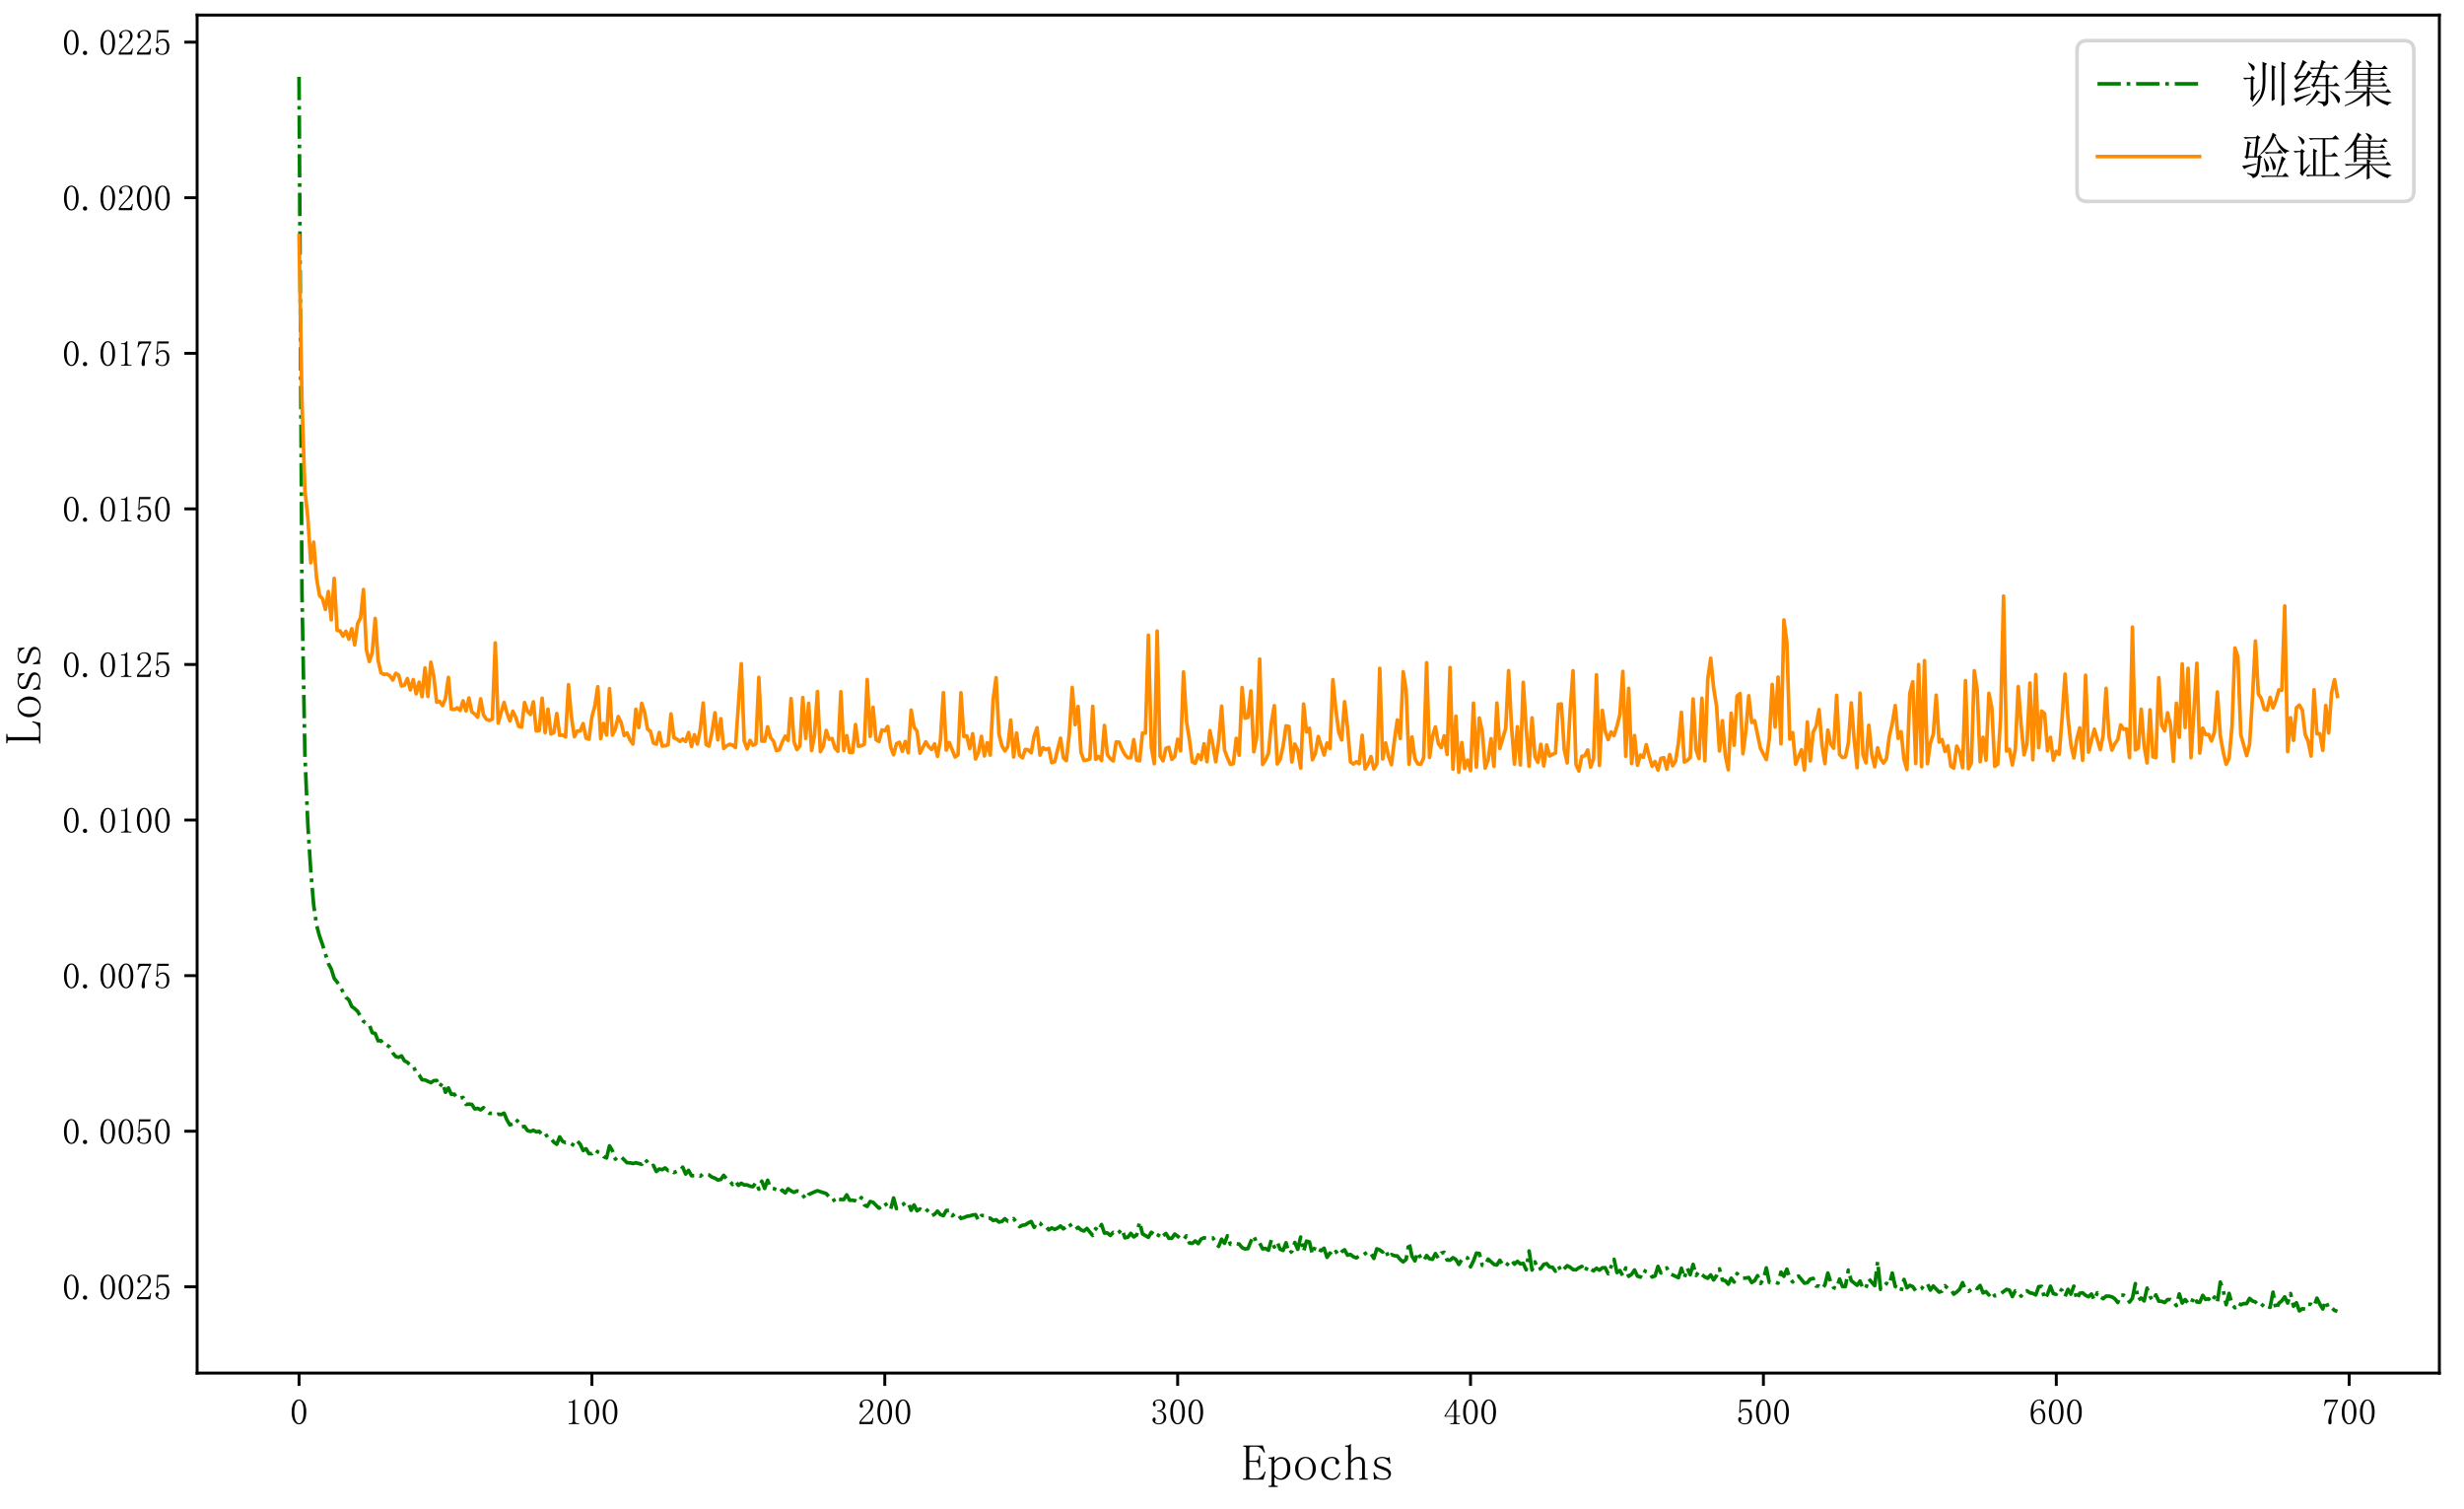 <?xml version="1.0" encoding="utf-8" standalone="no"?>
<!DOCTYPE svg PUBLIC "-//W3C//DTD SVG 1.1//EN"
  "http://www.w3.org/Graphics/SVG/1.1/DTD/svg11.dtd">
<!-- Created with matplotlib (https://matplotlib.org/) -->
<svg height="414pt" version="1.1" viewBox="0 0 676.08 414" width="676.08pt" xmlns="http://www.w3.org/2000/svg" xmlns:xlink="http://www.w3.org/1999/xlink">
 <defs>
  <style type="text/css">
*{stroke-linecap:butt;stroke-linejoin:round;}
  </style>
 </defs>
 <g id="figure_1">
  <g id="patch_1">
   <path d="M 0 414 
L 676.08 414 
L 676.08 0 
L 0 0 
z
" style="fill:#ffffff;"/>
  </g>
  <g id="axes_1">
   <g id="patch_2">
    <path d="M 54.086 376.74 
L 669.319 376.74 
L 669.319 4.14 
L 54.086 4.14 
z
" style="fill:#ffffff;"/>
   </g>
   <g id="matplotlib.axis_1">
    <g id="xtick_1">
     <g id="line2d_1">
      <defs>
       <path d="M 0 0 
L 0 3.5 
" id="m420af09141" style="stroke:#000000;stroke-width:0.8;"/>
      </defs>
      <g>
       <use style="stroke:#000000;stroke-width:0.8;" x="82.052" xlink:href="#m420af09141" y="376.74"/>
      </g>
     </g>
     <g id="text_1">
      <!-- 0 -->
      <defs>
       <path d="M 25 66.016 
Q 19.531 66.016 15.812 57.609 
Q 12.109 49.219 12.109 35.156 
Q 12.109 20.312 15.812 12.109 
Q 19.531 3.906 25 3.906 
Q 30.859 3.906 34.172 12.109 
Q 37.5 20.312 37.5 35.156 
Q 37.5 49.219 34.375 57.609 
Q 31.25 66.016 25 66.016 
z
M 25 0.781 
Q 16.406 0.781 10.547 9.766 
Q 4.688 18.75 4.688 35.156 
Q 4.688 50.391 10.344 59.766 
Q 16.016 69.141 25 69.141 
Q 33.594 69.141 39.25 60.156 
Q 44.922 51.172 44.922 35.156 
Q 44.922 19.141 39.25 9.953 
Q 33.594 0.781 25 0.781 
z
" id="SimSun-48"/>
      </defs>
      <g transform="translate(79.552 390.888)scale(0.1 -0.1)">
       <use xlink:href="#SimSun-48"/>
      </g>
     </g>
    </g>
    <g id="xtick_2">
     <g id="line2d_2">
      <g>
       <use style="stroke:#000000;stroke-width:0.8;" x="162.411" xlink:href="#m420af09141" y="376.74"/>
      </g>
     </g>
     <g id="text_2">
      <!-- 100 -->
      <defs>
       <path d="M 28.516 69.531 
L 28.516 10.156 
Q 28.516 7.031 30.469 5.469 
Q 32.422 3.906 35.938 3.906 
L 39.844 3.906 
L 39.844 1.562 
L 11.328 1.562 
L 11.328 3.906 
L 14.844 3.906 
Q 18.75 3.906 20.5 5.469 
Q 22.266 7.031 22.266 10.156 
L 22.266 57.422 
Q 22.266 58.984 21.281 59.953 
Q 20.312 60.938 18.359 60.938 
L 11.328 60.938 
L 11.328 63.281 
L 14.844 63.281 
Q 19.531 63.281 22.453 64.844 
Q 25.391 66.406 26.953 69.531 
z
" id="SimSun-49"/>
      </defs>
      <g transform="translate(154.911 390.888)scale(0.1 -0.1)">
       <use xlink:href="#SimSun-49"/>
       <use x="50" xlink:href="#SimSun-48"/>
       <use x="100" xlink:href="#SimSun-48"/>
      </g>
     </g>
    </g>
    <g id="xtick_3">
     <g id="line2d_3">
      <g>
       <use style="stroke:#000000;stroke-width:0.8;" x="242.771" xlink:href="#m420af09141" y="376.74"/>
      </g>
     </g>
     <g id="text_3">
      <!-- 200 -->
      <defs>
       <path d="M 36.328 51.953 
Q 36.328 58.984 33.203 62.688 
Q 30.078 66.406 23.828 66.406 
Q 19.141 66.406 15.812 63.859 
Q 12.5 61.328 12.5 57.422 
Q 12.5 55.078 14.062 53.516 
Q 15.234 51.953 15.234 50.391 
Q 15.234 48.438 14.25 47.453 
Q 13.281 46.484 11.328 46.484 
Q 8.984 46.484 7.609 47.844 
Q 6.25 49.219 6.25 52.344 
Q 6.25 60.547 12.109 64.844 
Q 17.969 69.141 24.609 69.141 
Q 33.984 69.141 38.469 64.453 
Q 42.969 59.766 42.969 52.734 
Q 42.969 48.047 40.812 43.359 
Q 38.672 38.672 33.984 34.375 
Q 22.656 23.438 16.594 16.594 
Q 10.547 9.766 9.375 7.422 
L 32.422 7.422 
Q 35.938 7.422 38.281 10.156 
Q 40.625 12.891 41.406 18.359 
L 43.75 18.359 
L 41.406 1.562 
L 5.078 1.562 
L 5.078 6.641 
Q 7.031 10.156 11.516 15.625 
Q 16.016 21.094 23.438 28.516 
Q 30.078 35.156 33.203 41.016 
Q 36.328 46.875 36.328 51.953 
z
" id="SimSun-50"/>
      </defs>
      <g transform="translate(235.271 390.888)scale(0.1 -0.1)">
       <use xlink:href="#SimSun-50"/>
       <use x="50" xlink:href="#SimSun-48"/>
       <use x="100" xlink:href="#SimSun-48"/>
      </g>
     </g>
    </g>
    <g id="xtick_4">
     <g id="line2d_4">
      <g>
       <use style="stroke:#000000;stroke-width:0.8;" x="323.13" xlink:href="#m420af09141" y="376.74"/>
      </g>
     </g>
     <g id="text_4">
      <!-- 300 -->
      <defs>
       <path d="M 43.75 19.531 
Q 43.75 12.109 38.281 6.438 
Q 32.812 0.781 23.047 0.781 
Q 16.016 0.781 10.938 4.688 
Q 5.859 8.594 5.859 13.672 
Q 5.859 16.016 7.422 17.766 
Q 8.984 19.531 10.547 19.531 
Q 12.891 19.531 13.859 17.766 
Q 14.844 16.016 14.844 14.844 
Q 14.844 12.891 14.062 11.719 
Q 13.281 10.156 13.281 8.984 
Q 13.281 6.641 16.203 5.078 
Q 19.141 3.516 22.656 3.516 
Q 29.688 3.516 33.203 7.609 
Q 36.719 11.719 36.719 20.312 
Q 36.719 27.344 33 31.641 
Q 29.297 35.938 19.141 35.938 
L 19.141 38.672 
Q 26.953 38.672 30.656 42.375 
Q 34.375 46.094 34.375 52.734 
Q 34.375 58.203 31.438 62.297 
Q 28.516 66.406 22.266 66.406 
Q 19.531 66.406 16.406 65.031 
Q 13.281 63.672 13.281 60.547 
Q 13.281 57.422 14.062 56.641 
Q 14.844 55.859 14.844 54.688 
Q 14.844 52.734 14.062 51.562 
Q 13.281 50.391 11.328 50.391 
Q 9.766 50.391 8.391 51.562 
Q 7.031 52.734 7.031 55.859 
Q 7.031 61.719 12.109 65.422 
Q 17.188 69.141 23.828 69.141 
Q 31.641 69.141 36.328 64.25 
Q 41.016 59.375 41.016 53.906 
Q 41.016 48.047 38.078 43.938 
Q 35.156 39.844 28.906 37.891 
Q 37.5 34.766 40.625 29.688 
Q 43.75 24.609 43.75 19.531 
z
" id="SimSun-51"/>
      </defs>
      <g transform="translate(315.63 390.888)scale(0.1 -0.1)">
       <use xlink:href="#SimSun-51"/>
       <use x="50" xlink:href="#SimSun-48"/>
       <use x="100" xlink:href="#SimSun-48"/>
      </g>
     </g>
    </g>
    <g id="xtick_5">
     <g id="line2d_5">
      <g>
       <use style="stroke:#000000;stroke-width:0.8;" x="403.49" xlink:href="#m420af09141" y="376.74"/>
      </g>
     </g>
     <g id="text_5">
      <!-- 400 -->
      <defs>
       <path d="M 35.938 8.984 
Q 35.938 6.25 37.5 5.078 
Q 39.062 3.906 41.797 3.906 
L 45.312 3.906 
L 45.312 1.562 
L 19.531 1.562 
L 19.531 3.906 
L 23.828 3.906 
Q 26.953 3.906 28.312 5.078 
Q 29.688 6.25 29.688 8.984 
L 29.688 21.875 
L 3.516 21.875 
L 3.516 23.828 
L 32.031 69.141 
L 35.938 69.141 
L 35.938 24.219 
L 46.484 24.219 
L 46.484 21.875 
L 35.938 21.875 
z
M 29.297 59.375 
L 7.031 24.219 
L 29.688 24.219 
L 29.688 59.375 
z
" id="SimSun-52"/>
      </defs>
      <g transform="translate(395.99 390.888)scale(0.1 -0.1)">
       <use xlink:href="#SimSun-52"/>
       <use x="50" xlink:href="#SimSun-48"/>
       <use x="100" xlink:href="#SimSun-48"/>
      </g>
     </g>
    </g>
    <g id="xtick_6">
     <g id="line2d_6">
      <g>
       <use style="stroke:#000000;stroke-width:0.8;" x="483.849" xlink:href="#m420af09141" y="376.74"/>
      </g>
     </g>
     <g id="text_6">
      <!-- 500 -->
      <defs>
       <path d="M 26.953 44.531 
Q 34.375 44.531 39.062 38.859 
Q 43.75 33.203 43.75 23.828 
Q 43.75 13.281 38.859 7.031 
Q 33.984 0.781 23.828 0.781 
Q 16.797 0.781 11.328 4.875 
Q 5.859 8.984 5.859 14.844 
Q 5.859 17.188 7.219 18.938 
Q 8.594 20.703 10.938 20.703 
Q 13.281 20.703 14.062 19.141 
Q 14.844 17.578 14.844 16.406 
Q 14.844 14.062 13.672 12.891 
Q 12.5 11.328 12.5 9.766 
Q 12.5 6.641 16.203 5.078 
Q 19.922 3.516 24.219 3.516 
Q 30.469 3.516 33.781 8.594 
Q 37.109 13.672 37.109 23.047 
Q 37.109 30.859 34.172 35.734 
Q 31.25 40.625 25.391 40.625 
Q 21.094 40.625 17.969 39.062 
Q 14.844 37.5 12.109 32.422 
L 8.594 32.812 
L 10.547 68.359 
L 42.578 68.359 
L 41.406 62.5 
L 13.281 62.5 
L 11.719 36.719 
Q 15.625 42.188 19.328 43.359 
Q 23.047 44.531 26.953 44.531 
z
" id="SimSun-53"/>
      </defs>
      <g transform="translate(476.349 390.888)scale(0.1 -0.1)">
       <use xlink:href="#SimSun-53"/>
       <use x="50" xlink:href="#SimSun-48"/>
       <use x="100" xlink:href="#SimSun-48"/>
      </g>
     </g>
    </g>
    <g id="xtick_7">
     <g id="line2d_7">
      <g>
       <use style="stroke:#000000;stroke-width:0.8;" x="564.209" xlink:href="#m420af09141" y="376.74"/>
      </g>
     </g>
     <g id="text_7">
      <!-- 600 -->
      <defs>
       <path d="M 12.109 28.125 
Q 12.109 16.406 16.203 9.953 
Q 20.312 3.516 26.172 3.516 
Q 32.031 3.516 35.156 7.812 
Q 38.281 12.109 38.281 23.828 
Q 38.281 31.641 34.953 35.938 
Q 31.641 40.234 26.953 40.234 
Q 22.656 40.234 18.938 37.688 
Q 15.234 35.156 12.109 28.125 
z
M 27.344 44.141 
Q 36.719 44.141 40.812 37.891 
Q 44.922 31.641 44.922 23.828 
Q 44.922 12.109 39.25 6.438 
Q 33.594 0.781 26.172 0.781 
Q 15.625 0.781 10.156 8.781 
Q 4.688 16.797 4.688 32.031 
Q 4.688 50 11.328 59.562 
Q 17.969 69.141 29.297 69.141 
Q 34.766 69.141 38.078 66.016 
Q 41.406 62.891 41.406 60.547 
Q 41.406 58.203 40.422 57.031 
Q 39.453 55.859 37.109 55.859 
Q 35.156 55.859 34.172 56.828 
Q 33.203 57.812 33.203 59.766 
Q 33.203 60.547 33.594 61.328 
Q 33.594 62.109 33.594 62.891 
Q 33.594 64.453 32.422 65.422 
Q 31.25 66.406 28.125 66.406 
Q 21.484 66.406 16.797 60.344 
Q 12.109 54.297 12.109 33.984 
Q 14.453 39.062 18.547 41.594 
Q 22.656 44.141 27.344 44.141 
z
" id="SimSun-54"/>
      </defs>
      <g transform="translate(556.709 390.888)scale(0.1 -0.1)">
       <use xlink:href="#SimSun-54"/>
       <use x="50" xlink:href="#SimSun-48"/>
       <use x="100" xlink:href="#SimSun-48"/>
      </g>
     </g>
    </g>
    <g id="xtick_8">
     <g id="line2d_8">
      <g>
       <use style="stroke:#000000;stroke-width:0.8;" x="644.568" xlink:href="#m420af09141" y="376.74"/>
      </g>
     </g>
     <g id="text_8">
      <!-- 700 -->
      <defs>
       <path d="M 44.141 65.625 
Q 35.938 52.344 31.047 39.641 
Q 26.172 26.953 26.172 17.578 
Q 26.172 16.016 26.562 13.281 
Q 26.562 10.156 26.562 6.25 
Q 26.562 3.125 25.578 1.953 
Q 24.609 0.781 22.266 0.781 
Q 20.312 0.781 18.938 2.141 
Q 17.578 3.516 17.578 7.031 
Q 17.578 14.453 20.891 25.391 
Q 24.219 36.328 38.672 62.5 
L 19.141 62.5 
Q 14.844 62.5 12.297 59.766 
Q 9.766 57.031 8.594 51.562 
L 6.25 51.953 
L 8.984 68.359 
L 44.141 68.359 
z
" id="SimSun-55"/>
      </defs>
      <g transform="translate(637.068 390.888)scale(0.1 -0.1)">
       <use xlink:href="#SimSun-55"/>
       <use x="50" xlink:href="#SimSun-48"/>
       <use x="100" xlink:href="#SimSun-48"/>
      </g>
     </g>
    </g>
    <g id="text_9">
     <!-- Epochs -->
     <defs>
      <path d="M 3.125 66.016 
L 3.125 68.359 
L 41.406 68.359 
L 45.703 55.078 
L 43.75 54.297 
Q 40.625 60.156 37.109 63.078 
Q 33.594 66.016 29.297 66.016 
L 18.359 66.016 
Q 16.797 66.016 15.812 65.234 
Q 14.844 64.453 14.844 62.891 
L 14.844 38.672 
L 26.172 38.672 
Q 30.078 38.672 31.828 40.625 
Q 33.594 42.578 33.594 46.484 
L 33.594 48.828 
L 35.938 48.828 
L 35.938 25.781 
L 33.594 25.781 
L 33.594 27.344 
Q 33.594 31.641 31.828 33.984 
Q 30.078 36.328 26.172 36.328 
L 14.844 36.328 
L 14.844 7.031 
Q 14.844 5.469 15.812 4.688 
Q 16.797 3.906 18.359 3.906 
L 28.516 3.906 
Q 34.375 3.906 38.469 7.219 
Q 42.578 10.547 44.922 17.578 
L 46.875 16.797 
L 42.578 1.562 
L 2.734 1.562 
L 2.734 3.906 
L 5.078 3.906 
Q 7.031 3.906 7.812 4.688 
Q 8.594 5.469 8.594 7.031 
L 8.594 62.891 
Q 8.594 64.453 7.812 65.234 
Q 7.031 66.016 5.078 66.016 
z
" id="SimSun-69"/>
      <path d="M 17.969 -10.547 
L 20.703 -10.547 
L 20.703 -12.891 
L 2.734 -12.891 
L 2.734 -10.547 
L 5.078 -10.547 
Q 7.031 -10.547 7.812 -9.766 
Q 8.594 -8.984 8.594 -7.031 
L 8.594 39.062 
Q 8.594 40.625 7.812 41.594 
Q 7.031 42.578 5.078 42.578 
L 2.734 42.578 
L 2.734 44.922 
L 6.25 44.922 
Q 8.203 44.922 9.953 45.312 
Q 11.719 45.703 13.281 46.875 
L 14.062 46.875 
L 14.062 37.891 
Q 16.797 41.797 20.109 43.75 
Q 23.438 45.703 27.344 45.703 
Q 35.156 45.703 40.234 40.422 
Q 45.312 35.156 45.312 23.828 
Q 45.312 12.891 39.844 7.031 
Q 34.375 1.172 26.953 1.172 
Q 22.656 1.172 19.719 2.531 
Q 16.797 3.906 14.062 6.641 
L 14.062 -7.031 
Q 14.062 -8.984 15.234 -9.766 
Q 16.406 -10.547 17.969 -10.547 
z
M 14.062 11.719 
Q 16.016 7.812 18.938 5.859 
Q 21.875 3.906 25.781 3.906 
Q 31.25 3.906 35.156 8.781 
Q 39.062 13.672 39.062 23.828 
Q 39.062 33.203 36.125 37.891 
Q 33.203 42.578 27.344 42.578 
Q 23.828 42.578 20.312 40.422 
Q 16.797 38.281 14.062 33.594 
z
" id="SimSun-112"/>
      <path d="M 45.312 23.438 
Q 45.312 13.672 39.453 7.219 
Q 33.594 0.781 25 0.781 
Q 16.016 0.781 10.344 7.422 
Q 4.688 14.062 4.688 23.438 
Q 4.688 32.031 10.344 39.062 
Q 16.016 46.094 25 46.094 
Q 34.375 46.094 39.844 39.062 
Q 45.312 32.031 45.312 23.438 
z
M 10.938 23.047 
Q 10.938 12.891 15.031 8 
Q 19.141 3.125 25 3.125 
Q 31.641 3.125 35.344 8.391 
Q 39.062 13.672 39.062 23.047 
Q 39.062 33.203 34.953 38.469 
Q 30.859 43.75 25 43.75 
Q 19.531 43.75 15.234 38.469 
Q 10.938 33.203 10.938 23.047 
z
" id="SimSun-111"/>
      <path d="M 33.594 34.766 
Q 33.594 35.938 33.984 36.328 
Q 33.984 36.719 34.375 37.891 
Q 34.766 39.453 32.812 41.594 
Q 30.859 43.75 26.172 43.75 
Q 20.312 43.75 16.203 38.078 
Q 12.109 32.422 12.109 23.047 
Q 12.109 14.453 15.625 9.172 
Q 19.141 3.906 27.344 3.906 
Q 32.812 3.906 36.516 7.422 
Q 40.234 10.938 41.797 15.625 
L 43.75 14.844 
Q 42.188 8.984 37.891 4.875 
Q 33.594 0.781 26.172 0.781 
Q 16.797 0.781 11.328 6.641 
Q 5.859 12.5 5.859 23.438 
Q 5.859 33.203 11.719 39.641 
Q 17.578 46.094 26.953 46.094 
Q 33.594 46.094 37.297 42.578 
Q 41.016 39.062 41.016 35.547 
Q 41.016 33.203 40.031 32.219 
Q 39.062 31.25 37.109 31.25 
Q 35.547 31.25 34.562 32.219 
Q 33.594 33.203 33.594 34.766 
z
" id="SimSun-99"/>
      <path d="M 3.125 1.562 
L 3.125 3.906 
L 5.078 3.906 
Q 7.031 3.906 7.812 4.688 
Q 8.594 5.469 8.594 7.031 
L 8.594 62.891 
Q 8.594 64.453 7.812 65.234 
Q 7.031 66.016 5.078 66.016 
L 2.734 66.016 
L 2.734 68.359 
L 7.031 68.359 
Q 8.594 68.359 10.156 69.141 
Q 11.719 69.922 13.281 71.484 
L 14.062 71.484 
L 14.062 38.281 
Q 17.578 42.578 21.281 44.328 
Q 25 46.094 29.297 46.094 
Q 35.156 46.094 38.281 42.766 
Q 41.406 39.453 41.406 32.422 
L 41.406 7.031 
Q 41.406 5.469 42.375 4.688 
Q 43.359 3.906 44.922 3.906 
L 46.875 3.906 
L 46.875 1.562 
L 30.469 1.562 
L 30.469 3.906 
L 32.422 3.906 
Q 34.375 3.906 35.156 4.688 
Q 35.938 5.469 35.938 7.031 
L 35.938 31.641 
Q 35.938 38.281 33.781 40.422 
Q 31.641 42.578 28.125 42.578 
Q 25 42.578 21.281 40.625 
Q 17.578 38.672 14.062 33.984 
L 14.062 7.031 
Q 14.062 5.469 15.031 4.688 
Q 16.016 3.906 17.578 3.906 
L 19.531 3.906 
L 19.531 1.562 
z
" id="SimSun-104"/>
      <path d="M 9.766 33.984 
Q 9.766 39.844 14.25 42.969 
Q 18.75 46.094 25 46.094 
Q 28.516 46.094 31.641 45.312 
Q 34.766 44.141 35.938 44.141 
Q 37.109 44.141 37.891 44.531 
Q 38.672 44.922 39.844 46.094 
L 41.406 33.203 
L 39.062 32.812 
Q 37.5 37.891 33.781 40.812 
Q 30.078 43.75 25.391 43.75 
Q 20.312 43.75 17.375 41.797 
Q 14.453 39.844 14.453 36.328 
Q 14.453 33.203 15.812 31.438 
Q 17.188 29.688 20.703 28.906 
Q 23.438 27.734 27.734 26.562 
Q 31.641 25 35.156 23.438 
Q 38.281 21.875 40.422 19.328 
Q 42.578 16.797 42.578 13.672 
Q 42.578 7.812 38.469 4.484 
Q 34.375 1.172 26.562 1.172 
Q 21.484 1.172 19.141 2.344 
Q 16.406 3.125 14.844 3.125 
Q 13.672 3.125 12.297 2.531 
Q 10.938 1.953 9.375 1.172 
L 8.203 15.625 
L 10.547 16.016 
Q 11.719 9.766 15.625 6.641 
Q 19.531 3.516 26.562 3.516 
Q 32.031 3.516 34.953 5.469 
Q 37.891 7.422 37.891 11.328 
Q 37.891 14.062 36.328 15.812 
Q 34.766 17.578 33.203 18.359 
Q 29.297 19.922 24.609 21.875 
Q 19.922 23.438 16.406 25 
Q 12.891 26.562 11.328 28.906 
Q 9.766 31.25 9.766 33.984 
z
" id="SimSun-115"/>
     </defs>
     <g transform="translate(340.703 406.185)scale(0.14 -0.14)">
      <use xlink:href="#SimSun-69"/>
      <use x="50" xlink:href="#SimSun-112"/>
      <use x="100" xlink:href="#SimSun-111"/>
      <use x="150" xlink:href="#SimSun-99"/>
      <use x="200" xlink:href="#SimSun-104"/>
      <use x="250" xlink:href="#SimSun-115"/>
     </g>
    </g>
   </g>
   <g id="matplotlib.axis_2">
    <g id="ytick_1">
     <g id="line2d_9">
      <defs>
       <path d="M 0 0 
L -3.5 0 
" id="m10a29ef098" style="stroke:#000000;stroke-width:0.8;"/>
      </defs>
      <g>
       <use style="stroke:#000000;stroke-width:0.8;" x="54.086" xlink:href="#m10a29ef098" y="353.065"/>
      </g>
     </g>
     <g id="text_10">
      <!-- 0.0025 -->
      <defs>
       <path d="M 12.5 0.391 
Q 10.156 0.391 8.391 1.953 
Q 6.641 3.516 6.641 6.25 
Q 6.641 8.984 8.391 10.547 
Q 10.156 12.109 12.5 12.109 
Q 14.844 12.109 16.594 10.344 
Q 18.359 8.594 18.359 6.25 
Q 18.359 3.516 16.594 1.953 
Q 14.844 0.391 12.5 0.391 
z
" id="SimSun-46"/>
      </defs>
      <g transform="translate(17.086 356.639)scale(0.1 -0.1)">
       <use xlink:href="#SimSun-48"/>
       <use x="50" xlink:href="#SimSun-46"/>
       <use x="100" xlink:href="#SimSun-48"/>
       <use x="150" xlink:href="#SimSun-48"/>
       <use x="200" xlink:href="#SimSun-50"/>
       <use x="250" xlink:href="#SimSun-53"/>
      </g>
     </g>
    </g>
    <g id="ytick_2">
     <g id="line2d_10">
      <g>
       <use style="stroke:#000000;stroke-width:0.8;" x="54.086" xlink:href="#m10a29ef098" y="310.377"/>
      </g>
     </g>
     <g id="text_11">
      <!-- 0.0050 -->
      <g transform="translate(17.086 313.951)scale(0.1 -0.1)">
       <use xlink:href="#SimSun-48"/>
       <use x="50" xlink:href="#SimSun-46"/>
       <use x="100" xlink:href="#SimSun-48"/>
       <use x="150" xlink:href="#SimSun-48"/>
       <use x="200" xlink:href="#SimSun-53"/>
       <use x="250" xlink:href="#SimSun-48"/>
      </g>
     </g>
    </g>
    <g id="ytick_3">
     <g id="line2d_11">
      <g>
       <use style="stroke:#000000;stroke-width:0.8;" x="54.086" xlink:href="#m10a29ef098" y="267.689"/>
      </g>
     </g>
     <g id="text_12">
      <!-- 0.0075 -->
      <g transform="translate(17.086 271.264)scale(0.1 -0.1)">
       <use xlink:href="#SimSun-48"/>
       <use x="50" xlink:href="#SimSun-46"/>
       <use x="100" xlink:href="#SimSun-48"/>
       <use x="150" xlink:href="#SimSun-48"/>
       <use x="200" xlink:href="#SimSun-55"/>
       <use x="250" xlink:href="#SimSun-53"/>
      </g>
     </g>
    </g>
    <g id="ytick_4">
     <g id="line2d_12">
      <g>
       <use style="stroke:#000000;stroke-width:0.8;" x="54.086" xlink:href="#m10a29ef098" y="225.002"/>
      </g>
     </g>
     <g id="text_13">
      <!-- 0.0100 -->
      <g transform="translate(17.086 228.576)scale(0.1 -0.1)">
       <use xlink:href="#SimSun-48"/>
       <use x="50" xlink:href="#SimSun-46"/>
       <use x="100" xlink:href="#SimSun-48"/>
       <use x="150" xlink:href="#SimSun-49"/>
       <use x="200" xlink:href="#SimSun-48"/>
       <use x="250" xlink:href="#SimSun-48"/>
      </g>
     </g>
    </g>
    <g id="ytick_5">
     <g id="line2d_13">
      <g>
       <use style="stroke:#000000;stroke-width:0.8;" x="54.086" xlink:href="#m10a29ef098" y="182.314"/>
      </g>
     </g>
     <g id="text_14">
      <!-- 0.0125 -->
      <g transform="translate(17.086 185.888)scale(0.1 -0.1)">
       <use xlink:href="#SimSun-48"/>
       <use x="50" xlink:href="#SimSun-46"/>
       <use x="100" xlink:href="#SimSun-48"/>
       <use x="150" xlink:href="#SimSun-49"/>
       <use x="200" xlink:href="#SimSun-50"/>
       <use x="250" xlink:href="#SimSun-53"/>
      </g>
     </g>
    </g>
    <g id="ytick_6">
     <g id="line2d_14">
      <g>
       <use style="stroke:#000000;stroke-width:0.8;" x="54.086" xlink:href="#m10a29ef098" y="139.626"/>
      </g>
     </g>
     <g id="text_15">
      <!-- 0.0150 -->
      <g transform="translate(17.086 143.201)scale(0.1 -0.1)">
       <use xlink:href="#SimSun-48"/>
       <use x="50" xlink:href="#SimSun-46"/>
       <use x="100" xlink:href="#SimSun-48"/>
       <use x="150" xlink:href="#SimSun-49"/>
       <use x="200" xlink:href="#SimSun-53"/>
       <use x="250" xlink:href="#SimSun-48"/>
      </g>
     </g>
    </g>
    <g id="ytick_7">
     <g id="line2d_15">
      <g>
       <use style="stroke:#000000;stroke-width:0.8;" x="54.086" xlink:href="#m10a29ef098" y="96.939"/>
      </g>
     </g>
     <g id="text_16">
      <!-- 0.0175 -->
      <g transform="translate(17.086 100.513)scale(0.1 -0.1)">
       <use xlink:href="#SimSun-48"/>
       <use x="50" xlink:href="#SimSun-46"/>
       <use x="100" xlink:href="#SimSun-48"/>
       <use x="150" xlink:href="#SimSun-49"/>
       <use x="200" xlink:href="#SimSun-55"/>
       <use x="250" xlink:href="#SimSun-53"/>
      </g>
     </g>
    </g>
    <g id="ytick_8">
     <g id="line2d_16">
      <g>
       <use style="stroke:#000000;stroke-width:0.8;" x="54.086" xlink:href="#m10a29ef098" y="54.251"/>
      </g>
     </g>
     <g id="text_17">
      <!-- 0.0200 -->
      <g transform="translate(17.086 57.825)scale(0.1 -0.1)">
       <use xlink:href="#SimSun-48"/>
       <use x="50" xlink:href="#SimSun-46"/>
       <use x="100" xlink:href="#SimSun-48"/>
       <use x="150" xlink:href="#SimSun-50"/>
       <use x="200" xlink:href="#SimSun-48"/>
       <use x="250" xlink:href="#SimSun-48"/>
      </g>
     </g>
    </g>
    <g id="ytick_9">
     <g id="line2d_17">
      <g>
       <use style="stroke:#000000;stroke-width:0.8;" x="54.086" xlink:href="#m10a29ef098" y="11.563"/>
      </g>
     </g>
     <g id="text_18">
      <!-- 0.0225 -->
      <g transform="translate(17.086 15.138)scale(0.1 -0.1)">
       <use xlink:href="#SimSun-48"/>
       <use x="50" xlink:href="#SimSun-46"/>
       <use x="100" xlink:href="#SimSun-48"/>
       <use x="150" xlink:href="#SimSun-50"/>
       <use x="200" xlink:href="#SimSun-50"/>
       <use x="250" xlink:href="#SimSun-53"/>
      </g>
     </g>
    </g>
    <g id="text_19">
     <!-- Loss -->
     <defs>
      <path d="M 15.625 7.031 
Q 15.625 5.469 16.594 4.688 
Q 17.578 3.906 19.141 3.906 
L 29.688 3.906 
Q 35.156 3.906 39.062 7.219 
Q 42.969 10.547 44.922 17.578 
L 46.875 16.797 
L 43.359 1.562 
L 3.125 1.562 
L 3.125 3.906 
L 5.859 3.906 
Q 7.812 3.906 8.594 4.688 
Q 9.375 5.469 9.375 7.031 
L 9.375 62.891 
Q 9.375 64.453 8.594 65.234 
Q 7.812 66.016 5.859 66.016 
L 3.516 66.016 
L 3.516 68.359 
L 21.875 68.359 
L 21.875 66.016 
L 19.141 66.016 
Q 17.578 66.016 16.594 65.234 
Q 15.625 64.453 15.625 62.891 
z
" id="SimSun-76"/>
     </defs>
     <g transform="translate(11.282 204.44)rotate(-90)scale(0.14 -0.14)">
      <use xlink:href="#SimSun-76"/>
      <use x="50" xlink:href="#SimSun-111"/>
      <use x="100" xlink:href="#SimSun-115"/>
      <use x="150" xlink:href="#SimSun-115"/>
     </g>
    </g>
   </g>
   <g id="line2d_18">
    <path clip-path="url(#pa95584ea63)" d="M 82.052 21.076 
L 82.855 162.707 
L 83.659 206.945 
L 84.462 226.174 
L 85.266 238.915 
L 86.07 248.327 
L 86.873 253.896 
L 87.677 256.849 
L 88.48 259.133 
L 90.087 264.355 
L 90.891 265.871 
L 91.695 268.436 
L 92.498 269.435 
L 93.302 270.65 
L 94.909 273.634 
L 95.713 274.332 
L 96.516 276.146 
L 97.32 276.741 
L 98.123 277.488 
L 99.731 280.238 
L 100.534 280.774 
L 101.338 281.139 
L 102.141 283.351 
L 102.945 283.545 
L 103.749 285.585 
L 104.552 285.549 
L 105.356 286.65 
L 106.159 286.729 
L 106.963 287.334 
L 107.767 288.898 
L 108.57 289.881 
L 109.374 290.103 
L 110.177 289.711 
L 110.981 291.059 
L 111.785 291.485 
L 112.588 292.268 
L 113.392 292.451 
L 114.195 294.343 
L 114.999 294.945 
L 115.803 296.262 
L 116.606 296.311 
L 118.213 297.063 
L 119.017 296.519 
L 119.821 296.441 
L 120.624 298.208 
L 121.428 297.024 
L 122.231 299.703 
L 123.035 298.501 
L 123.838 300.251 
L 124.642 300.191 
L 125.446 301.334 
L 126.249 301.333 
L 127.053 301.097 
L 127.856 303.031 
L 128.66 302.93 
L 129.464 303.022 
L 130.267 304.266 
L 131.071 304.108 
L 131.874 304.52 
L 132.678 303.918 
L 133.482 304.942 
L 134.285 305.476 
L 135.089 305.439 
L 135.892 305.96 
L 136.696 305.682 
L 137.5 305.815 
L 138.303 305.417 
L 139.107 307.305 
L 139.91 308.647 
L 140.714 308.337 
L 141.518 307.142 
L 142.321 307.918 
L 143.125 309.183 
L 143.928 309.058 
L 144.732 310.191 
L 145.536 310.444 
L 146.339 310.124 
L 147.143 310.557 
L 147.946 310.414 
L 148.75 311.329 
L 149.554 310.889 
L 150.357 312.234 
L 151.161 312.354 
L 151.964 313.395 
L 152.768 313.962 
L 153.572 311.929 
L 154.375 313.172 
L 155.179 313.512 
L 155.982 313.368 
L 157.59 314.332 
L 158.393 313.088 
L 159.197 313.94 
L 160 315.677 
L 160.804 315.194 
L 161.607 316.533 
L 162.411 316.531 
L 163.215 315.489 
L 164.018 316.081 
L 164.822 316.387 
L 165.625 317.338 
L 166.429 317.719 
L 167.233 314.392 
L 168.036 315.725 
L 168.84 318.039 
L 169.643 317.272 
L 170.447 317.415 
L 172.054 319.022 
L 172.858 319.047 
L 173.661 319.236 
L 174.465 319.036 
L 176.072 319.453 
L 176.876 318.072 
L 177.679 318.85 
L 178.483 319.959 
L 179.287 319.759 
L 180.09 321.441 
L 180.894 320.74 
L 181.697 320.922 
L 182.501 320.45 
L 183.305 321.168 
L 184.108 320.955 
L 184.912 321.723 
L 185.715 321.364 
L 186.519 321.343 
L 187.323 320.236 
L 188.126 322.128 
L 188.93 321.102 
L 189.733 322.584 
L 190.537 322.565 
L 191.341 322.347 
L 192.144 322.714 
L 192.948 322.041 
L 194.555 322.378 
L 195.359 322.972 
L 196.162 323.25 
L 196.966 323.763 
L 197.769 323.615 
L 198.573 322.474 
L 199.376 323.497 
L 200.18 323.907 
L 200.984 325.006 
L 201.787 324.065 
L 202.591 325.245 
L 203.394 324.655 
L 204.198 325.122 
L 205.002 325.11 
L 205.805 325.47 
L 206.609 325.594 
L 207.412 324.44 
L 208.216 326.31 
L 209.02 324.068 
L 209.823 326.072 
L 210.627 323.826 
L 211.43 325.935 
L 212.234 326.097 
L 213.038 326.421 
L 213.841 327.204 
L 214.645 326.525 
L 215.448 327.305 
L 216.252 326.162 
L 217.056 326.741 
L 217.859 327.155 
L 218.663 326.763 
L 219.466 326.897 
L 221.074 328.969 
L 221.877 327.75 
L 223.484 327.026 
L 224.288 326.706 
L 226.699 327.487 
L 227.502 328.413 
L 228.306 328.354 
L 229.11 329.819 
L 229.913 328.943 
L 230.717 329.117 
L 231.52 329.121 
L 232.324 327.83 
L 233.128 329.329 
L 233.931 329.315 
L 234.735 329.446 
L 235.538 329.874 
L 236.342 328.573 
L 237.145 330.584 
L 237.949 331.024 
L 238.753 329.667 
L 239.556 329.885 
L 241.163 331.498 
L 241.967 331.039 
L 242.771 330.032 
L 243.574 331.16 
L 244.378 331.842 
L 245.181 328.69 
L 245.985 331.634 
L 246.789 330.993 
L 247.592 330.644 
L 248.396 329.969 
L 249.199 329.942 
L 250.003 332.092 
L 250.807 330.602 
L 251.61 332.209 
L 252.414 331.703 
L 253.217 332.288 
L 254.021 331.738 
L 254.825 332.451 
L 255.628 333.593 
L 256.432 333.158 
L 257.235 332.301 
L 258.039 333.254 
L 258.843 333.55 
L 259.646 332.131 
L 260.45 332.103 
L 261.253 333.595 
L 262.057 332.946 
L 262.861 333.188 
L 263.664 334.301 
L 264.468 334.084 
L 265.271 333.734 
L 266.075 333.625 
L 266.879 333.364 
L 267.682 333.263 
L 268.486 334.84 
L 269.289 333.499 
L 270.093 333.54 
L 270.896 334.329 
L 271.7 334.225 
L 272.504 334.869 
L 273.307 334.665 
L 274.111 335.307 
L 274.914 335.125 
L 275.718 334.376 
L 276.522 335.061 
L 277.325 334.959 
L 278.129 334.356 
L 279.736 336.577 
L 280.54 336.19 
L 281.343 336.058 
L 282.147 335.516 
L 282.95 335.153 
L 283.754 336.759 
L 284.558 335.326 
L 285.361 335.6 
L 286.165 336.597 
L 286.968 336.515 
L 287.772 337.45 
L 288.576 336.913 
L 289.379 337.311 
L 290.183 336.947 
L 290.986 336.384 
L 291.79 337.169 
L 292.594 336.509 
L 293.397 335.654 
L 294.201 336.926 
L 295.004 337.415 
L 295.808 336.731 
L 296.612 337.457 
L 297.415 337.756 
L 298.219 337.047 
L 299.826 338.988 
L 300.63 337.08 
L 301.433 337.782 
L 302.237 335.971 
L 303.04 338.327 
L 303.844 338.28 
L 304.648 338.978 
L 305.451 338.135 
L 306.255 338.639 
L 307.058 338.113 
L 307.862 337.224 
L 308.665 339.633 
L 309.469 339.457 
L 310.273 338.4 
L 311.076 339.375 
L 311.88 338.847 
L 312.683 335.291 
L 313.487 338.536 
L 315.094 339.494 
L 315.898 338.104 
L 316.701 338.727 
L 317.505 339.519 
L 318.309 338.21 
L 319.112 339.084 
L 319.916 338.431 
L 320.719 339.754 
L 321.523 339.754 
L 322.327 338.597 
L 323.934 339.781 
L 324.737 340.155 
L 325.541 339.071 
L 326.345 341.035 
L 327.148 341.157 
L 327.952 340.476 
L 328.755 341.223 
L 329.559 339.985 
L 330.363 339.612 
L 331.166 339.768 
L 332.773 339.632 
L 334.381 341.988 
L 335.184 339.994 
L 335.988 341.15 
L 336.791 339.042 
L 337.595 341.429 
L 338.399 341.189 
L 340.006 341.339 
L 340.809 342.316 
L 341.613 342.682 
L 342.417 342.58 
L 343.22 340.598 
L 344.024 339.054 
L 344.827 341.116 
L 345.631 341.057 
L 346.434 342.65 
L 347.238 342.539 
L 348.042 343.045 
L 348.845 340.18 
L 349.649 342.175 
L 350.452 340.813 
L 351.256 342.757 
L 352.06 343.089 
L 352.863 340.983 
L 353.667 343.833 
L 354.47 343.362 
L 355.274 340.907 
L 356.078 342.794 
L 356.881 339.41 
L 357.685 343.37 
L 358.488 340.532 
L 359.292 340.77 
L 360.096 344.118 
L 360.899 341.927 
L 361.703 342.772 
L 362.506 343.168 
L 363.31 342.479 
L 364.114 344.982 
L 364.917 343.793 
L 365.721 344.521 
L 366.524 343.372 
L 367.328 344.388 
L 368.132 343.459 
L 368.935 342.901 
L 369.739 344.396 
L 370.542 344.18 
L 371.346 344.82 
L 372.15 345.138 
L 372.953 344.574 
L 373.757 344.569 
L 375.364 343.382 
L 376.168 343.934 
L 376.971 345.288 
L 377.775 342.642 
L 378.578 342.948 
L 379.382 343.529 
L 380.185 342.751 
L 380.989 345.126 
L 381.793 344.212 
L 382.596 344.53 
L 383.4 344.611 
L 384.203 345.589 
L 385.007 346.237 
L 385.811 345.549 
L 386.614 340.864 
L 387.418 344.621 
L 388.221 345.959 
L 389.025 343.599 
L 389.829 345.136 
L 390.632 345.898 
L 391.436 344.483 
L 392.239 345.368 
L 393.043 345.534 
L 393.847 343.953 
L 394.65 345.206 
L 395.454 343.85 
L 396.257 343.586 
L 397.061 345.726 
L 397.865 345.761 
L 398.668 345.07 
L 399.472 345.566 
L 400.275 346.938 
L 401.079 345.582 
L 401.883 344.829 
L 402.686 345.159 
L 403.49 347.605 
L 404.293 345.967 
L 405.097 343.819 
L 405.901 343.927 
L 406.704 347.179 
L 407.508 347.192 
L 408.311 345.476 
L 409.919 346.919 
L 410.722 347.083 
L 411.526 345.781 
L 412.329 346.967 
L 413.133 347.471 
L 413.937 346.451 
L 414.74 345.736 
L 415.544 346.868 
L 416.347 346.082 
L 417.151 346.785 
L 417.954 346.635 
L 418.758 348.398 
L 419.562 343.238 
L 420.365 348.469 
L 421.169 346.231 
L 421.972 348.327 
L 422.776 348.047 
L 423.58 346.917 
L 424.383 346.708 
L 425.187 347.634 
L 425.99 347.722 
L 426.794 348.785 
L 427.598 347.337 
L 428.401 348.876 
L 430.008 347.277 
L 430.812 347.683 
L 431.616 348.347 
L 432.419 348.403 
L 433.223 347.842 
L 434.026 347.463 
L 434.83 348.938 
L 435.634 347.459 
L 436.437 348.215 
L 437.241 348.671 
L 438.044 347.969 
L 438.848 348.495 
L 439.652 347.86 
L 440.455 347.83 
L 441.259 349.505 
L 442.866 345.507 
L 443.67 349.161 
L 444.473 348.593 
L 445.277 350.061 
L 446.08 347.879 
L 446.884 350.192 
L 447.688 349.639 
L 448.491 348.443 
L 449.295 350.144 
L 450.098 350.419 
L 450.902 348.462 
L 451.706 348.946 
L 452.509 349.158 
L 453.313 350.389 
L 454.116 350.086 
L 454.92 347.464 
L 455.723 349.273 
L 456.527 348.257 
L 457.331 347.862 
L 458.134 349.413 
L 459.741 350.195 
L 460.545 350.562 
L 461.349 347.964 
L 462.152 350.667 
L 462.956 347.965 
L 463.759 349.76 
L 464.563 346.906 
L 465.367 349.953 
L 466.17 348.864 
L 466.974 349.733 
L 467.777 350.357 
L 468.581 350.721 
L 469.385 349.795 
L 470.188 351.193 
L 470.992 349.989 
L 471.795 348.143 
L 472.599 351.227 
L 473.403 351.379 
L 474.206 352.353 
L 475.01 350.706 
L 475.813 351.768 
L 476.617 349.412 
L 477.421 350.319 
L 478.224 350.689 
L 479.028 350.662 
L 479.831 350.512 
L 480.635 351.9 
L 481.439 351.402 
L 482.242 350.007 
L 483.046 352.169 
L 483.849 351.006 
L 484.653 347.87 
L 485.457 351.832 
L 486.26 351.712 
L 487.064 351.822 
L 487.867 352.06 
L 488.671 349.022 
L 489.475 350.192 
L 490.278 348.222 
L 491.082 350.678 
L 491.885 351.745 
L 492.689 350.456 
L 493.492 350.119 
L 495.1 352.068 
L 495.903 351.944 
L 496.707 350.947 
L 497.51 350.748 
L 498.314 352.865 
L 499.118 352.867 
L 499.921 353.561 
L 500.725 352.552 
L 501.528 349.287 
L 502.332 351.868 
L 503.136 353.318 
L 503.939 353.523 
L 504.743 350.925 
L 505.546 352.982 
L 506.35 352.982 
L 507.154 348.473 
L 507.957 351.389 
L 509.564 352.654 
L 510.368 351.486 
L 511.172 353.644 
L 511.975 353.358 
L 512.779 350.897 
L 514.386 352.763 
L 515.19 346.118 
L 515.993 353.761 
L 517.6 352.129 
L 518.404 352.5 
L 519.208 349.278 
L 520.011 352.955 
L 520.815 353.3 
L 521.618 354.232 
L 522.422 351.044 
L 523.226 353.361 
L 524.029 352.672 
L 524.833 353.017 
L 525.636 354.173 
L 526.44 354.063 
L 527.243 353.572 
L 528.047 352.484 
L 528.851 352.202 
L 529.654 353.976 
L 530.458 352.841 
L 532.065 354.535 
L 532.869 354.254 
L 533.672 352.776 
L 534.476 353.549 
L 535.279 353.721 
L 536.083 355.085 
L 536.887 354.495 
L 537.69 353.75 
L 538.494 351.924 
L 539.297 353.856 
L 540.101 354.341 
L 540.905 353.8 
L 541.708 353.059 
L 542.512 353.564 
L 543.315 352.7 
L 544.119 354.743 
L 544.923 354.38 
L 545.726 355.3 
L 546.53 354.361 
L 547.333 355.56 
L 548.941 354.992 
L 550.548 353.765 
L 551.351 354.011 
L 552.155 355.753 
L 552.959 354.16 
L 553.762 354.523 
L 554.566 355.639 
L 555.369 354.281 
L 556.173 354.163 
L 556.977 354.728 
L 557.78 354.872 
L 558.584 355.295 
L 559.387 353.03 
L 560.191 352.944 
L 560.995 356.377 
L 561.798 355.15 
L 562.602 352.894 
L 563.405 354.939 
L 564.209 355.115 
L 565.012 353.571 
L 565.816 354.087 
L 566.62 355.715 
L 567.423 353.753 
L 568.227 355.093 
L 569.03 352.888 
L 569.834 356.583 
L 570.638 354.842 
L 571.441 354.711 
L 572.245 355.413 
L 573.048 355.8 
L 573.852 355.044 
L 574.656 356.676 
L 575.459 354.694 
L 576.263 355.796 
L 577.066 356.327 
L 577.87 355.628 
L 578.674 355.62 
L 579.477 355.833 
L 580.281 356.344 
L 581.084 357.388 
L 581.888 355.339 
L 582.692 355.363 
L 583.495 355.876 
L 584.299 357.262 
L 585.102 356.191 
L 585.906 352.187 
L 586.71 356.665 
L 587.513 356.15 
L 588.317 356.937 
L 589.12 353.42 
L 589.924 355.734 
L 590.728 356.919 
L 591.531 355.277 
L 592.335 357.009 
L 593.138 357.055 
L 593.942 357.39 
L 594.746 356.576 
L 595.549 356.561 
L 596.353 356.975 
L 597.156 358.242 
L 597.96 355.021 
L 598.764 357.53 
L 599.567 356.574 
L 600.371 357.566 
L 601.174 357.783 
L 601.978 355.737 
L 602.781 357.237 
L 603.585 357.307 
L 604.389 355.414 
L 605.192 356.533 
L 605.996 356.343 
L 606.799 357.283 
L 607.603 355.875 
L 608.407 357.336 
L 609.21 351.76 
L 610.014 354.043 
L 610.817 357.976 
L 611.621 354.875 
L 612.425 357.868 
L 613.228 358.822 
L 614.032 357.483 
L 614.835 357.993 
L 615.639 357.675 
L 616.443 357.681 
L 617.246 356.243 
L 618.05 356.955 
L 618.853 357.217 
L 619.657 358.168 
L 620.461 358.49 
L 621.264 357.608 
L 622.068 358.387 
L 622.871 358.707 
L 623.675 354.541 
L 624.479 359.332 
L 625.282 357.57 
L 626.086 356.925 
L 626.889 355.822 
L 627.693 357.534 
L 628.497 354.912 
L 629.3 358.393 
L 630.104 357.445 
L 630.907 359.679 
L 631.711 359.09 
L 632.515 359.185 
L 633.318 357.863 
L 634.122 357.862 
L 634.925 358.441 
L 635.729 356.18 
L 636.532 357.834 
L 637.336 359.144 
L 638.14 356.935 
L 638.943 358.963 
L 639.747 358.779 
L 640.55 359.536 
L 641.354 359.804 
L 641.354 359.804 
" style="fill:none;stroke:#008000;stroke-dasharray:6.4,1.6,1,1.6;stroke-dashoffset:0;"/>
   </g>
   <g id="line2d_19">
    <path clip-path="url(#pa95584ea63)" d="M 82.052 64.662 
L 82.855 109.975 
L 83.659 134.487 
L 84.462 142.015 
L 85.266 154.416 
L 86.07 148.75 
L 86.873 158.683 
L 87.677 163.396 
L 88.48 164.263 
L 89.284 167.214 
L 90.087 162.304 
L 90.891 170.081 
L 91.695 158.695 
L 92.498 172.969 
L 93.302 173.101 
L 94.105 174.548 
L 94.909 173.188 
L 95.713 175.383 
L 96.516 172.512 
L 97.32 176.943 
L 98.123 171.089 
L 98.927 169.503 
L 99.731 161.756 
L 100.534 178.315 
L 101.338 181.504 
L 102.141 179.076 
L 102.945 169.674 
L 103.749 181.191 
L 104.552 184.608 
L 105.356 185.048 
L 106.159 184.95 
L 106.963 185.427 
L 107.767 186.598 
L 108.57 184.74 
L 109.374 185.236 
L 110.177 188.239 
L 110.981 187.975 
L 111.785 186.172 
L 112.588 189.305 
L 113.392 186.46 
L 114.195 190.366 
L 114.999 187.151 
L 115.803 191.134 
L 116.606 183.269 
L 117.41 191.09 
L 118.213 181.694 
L 119.017 185.599 
L 119.821 192.679 
L 120.624 192.437 
L 121.428 193.616 
L 122.231 191.646 
L 123.035 185.864 
L 123.838 194.578 
L 124.642 194.679 
L 125.446 194.209 
L 126.249 194.923 
L 127.053 192.275 
L 127.856 195.073 
L 128.66 191.509 
L 129.464 195.3 
L 130.267 195.924 
L 131.071 196.785 
L 131.874 191.738 
L 132.678 196.168 
L 133.482 197.382 
L 134.285 197.669 
L 135.089 197.26 
L 135.892 176.388 
L 136.696 198.378 
L 138.303 192.726 
L 139.107 195.609 
L 139.91 197.799 
L 140.714 195.116 
L 141.518 196.839 
L 142.321 199.299 
L 143.125 199.511 
L 143.928 192.76 
L 144.732 195.125 
L 145.536 196.05 
L 146.339 192.563 
L 147.143 200.543 
L 147.946 200.459 
L 148.75 191.576 
L 149.554 201.028 
L 150.357 194.576 
L 151.161 201.397 
L 151.964 201 
L 152.768 195.768 
L 153.572 201.764 
L 154.375 201.685 
L 155.179 202.163 
L 155.982 187.862 
L 156.786 196.693 
L 157.59 202.141 
L 158.393 200.578 
L 159.197 200.563 
L 160 198.527 
L 160.804 202.51 
L 161.607 202.815 
L 162.411 196.654 
L 163.215 193.69 
L 164.018 188.414 
L 164.822 202.645 
L 165.625 198.482 
L 166.429 201.685 
L 167.233 188.941 
L 168.036 201.687 
L 168.84 199.996 
L 169.643 196.604 
L 170.447 198.29 
L 171.251 201.813 
L 172.054 201.086 
L 172.858 203.025 
L 173.661 204.146 
L 174.465 194.594 
L 175.269 199.638 
L 176.072 192.969 
L 176.876 195.448 
L 177.679 200.042 
L 178.483 200.695 
L 179.287 203.866 
L 180.09 204.181 
L 180.894 200.966 
L 181.697 204.702 
L 182.501 204.619 
L 183.305 204.337 
L 184.108 195.869 
L 184.912 202.425 
L 185.715 202.778 
L 186.519 203.432 
L 187.323 202.751 
L 188.126 203.456 
L 188.93 200.991 
L 189.733 204.797 
L 190.537 201.59 
L 191.341 204.147 
L 192.144 200.072 
L 192.948 192.881 
L 193.751 204.305 
L 194.555 204.732 
L 195.359 200.967 
L 196.162 195.559 
L 196.966 203 
L 197.769 197.183 
L 198.573 205.353 
L 199.376 204.637 
L 200.18 204.216 
L 200.984 204.406 
L 201.787 205.121 
L 203.394 182.103 
L 204.198 203.278 
L 205.002 205.464 
L 205.805 203.152 
L 206.609 204.475 
L 207.412 204.054 
L 208.216 185.857 
L 209.02 203.357 
L 209.823 203.337 
L 210.627 199.418 
L 211.43 202.401 
L 212.234 203.359 
L 213.038 205.942 
L 213.841 205.692 
L 214.645 203.594 
L 215.448 201.966 
L 216.252 203.153 
L 217.056 191.67 
L 217.859 203.539 
L 218.663 205.678 
L 219.466 204.686 
L 220.27 191.387 
L 221.074 202.606 
L 221.877 192.967 
L 222.681 205.915 
L 223.484 201.754 
L 224.288 189.73 
L 225.092 206.247 
L 225.895 204.778 
L 226.699 200.41 
L 227.502 202.824 
L 228.306 202.631 
L 229.11 205.281 
L 229.913 206.142 
L 230.717 189.796 
L 231.52 205.933 
L 232.324 201.842 
L 233.128 206.465 
L 233.931 206.45 
L 234.735 198.806 
L 235.538 204.772 
L 236.342 204.605 
L 237.145 204.234 
L 237.949 186.43 
L 238.753 202.056 
L 239.556 194.061 
L 240.36 202.933 
L 241.163 203.472 
L 241.967 200.276 
L 242.771 200.506 
L 243.574 199.297 
L 244.378 205.002 
L 245.181 207.091 
L 245.985 204.05 
L 246.789 203.644 
L 247.592 206.15 
L 248.396 203.438 
L 249.199 206.531 
L 250.003 194.828 
L 250.807 199.519 
L 251.61 200.591 
L 252.414 206.661 
L 254.021 203.523 
L 254.825 204.876 
L 255.628 205.65 
L 256.432 204.082 
L 257.235 207.54 
L 258.039 203.003 
L 258.843 190.041 
L 259.646 205.809 
L 260.45 203.714 
L 262.057 207.712 
L 262.861 207.108 
L 263.664 190.072 
L 264.468 202.077 
L 265.271 201.887 
L 266.075 205.378 
L 266.879 201.324 
L 267.682 208.247 
L 268.486 206.406 
L 269.289 202.023 
L 270.093 207.405 
L 270.896 203.775 
L 271.7 207.172 
L 272.504 191.92 
L 273.307 185.947 
L 274.111 201.463 
L 274.914 204.663 
L 275.718 206.026 
L 276.522 204.866 
L 277.325 197.562 
L 278.129 207.721 
L 278.932 201.139 
L 279.736 207.235 
L 280.54 207.947 
L 281.343 205.609 
L 282.147 205.747 
L 282.95 206.553 
L 283.754 201.906 
L 284.558 199.676 
L 285.361 207.174 
L 286.165 205.126 
L 286.968 205.67 
L 287.772 205.307 
L 288.576 209.259 
L 289.379 209.003 
L 290.986 202.538 
L 291.79 207.975 
L 292.594 208.711 
L 293.397 201.269 
L 294.201 188.617 
L 295.004 198.843 
L 295.808 193.828 
L 296.612 206.438 
L 297.415 208.64 
L 298.219 208.532 
L 299.022 208.247 
L 299.826 193.79 
L 300.63 208.344 
L 301.433 207.539 
L 302.237 208.674 
L 303.04 199.04 
L 303.844 207.084 
L 304.648 208.159 
L 305.451 208.793 
L 306.255 203.567 
L 307.058 203.623 
L 307.862 205.552 
L 308.665 207.049 
L 309.469 207.935 
L 310.273 207.886 
L 311.076 202.935 
L 311.88 208.556 
L 312.683 208.751 
L 313.487 201.14 
L 314.291 201.161 
L 315.094 174.286 
L 315.898 204.928 
L 316.701 209.534 
L 317.505 173.148 
L 318.309 207.418 
L 319.112 208.754 
L 319.916 205.303 
L 320.719 205.041 
L 321.523 208.364 
L 322.327 207.581 
L 323.13 202.817 
L 323.934 206.031 
L 324.737 184.362 
L 325.541 197.83 
L 326.345 202.868 
L 327.148 209.045 
L 327.952 209.434 
L 328.755 207.065 
L 329.559 208.437 
L 330.363 204.072 
L 331.166 208.993 
L 331.97 200.485 
L 332.773 204.343 
L 333.577 209.025 
L 334.381 203.472 
L 335.184 193.751 
L 335.988 205.798 
L 336.791 207.936 
L 337.595 209.721 
L 338.399 209.542 
L 339.202 202.574 
L 340.006 207.217 
L 340.809 188.658 
L 341.613 197.041 
L 342.417 196.825 
L 343.22 189.581 
L 344.024 206.285 
L 344.827 202.106 
L 345.631 180.83 
L 346.434 209.742 
L 347.238 208.522 
L 348.042 206.689 
L 348.845 198.325 
L 349.649 193.612 
L 350.452 209.609 
L 351.256 208.339 
L 352.06 204.729 
L 352.863 199.158 
L 353.667 199.332 
L 354.47 209.059 
L 355.274 204.13 
L 356.078 205.789 
L 356.881 210.757 
L 357.685 193.17 
L 358.488 200.839 
L 359.292 199.815 
L 360.096 208.46 
L 360.899 206.822 
L 361.703 202.089 
L 363.31 207.16 
L 364.114 203.856 
L 364.917 205.371 
L 365.721 186.469 
L 366.524 194.681 
L 367.328 200.885 
L 368.132 203.027 
L 368.935 192.518 
L 369.739 199.701 
L 370.542 209.038 
L 371.346 209.635 
L 372.15 209.01 
L 372.953 209.566 
L 373.757 201.736 
L 374.56 210.987 
L 375.364 209.691 
L 376.168 207.581 
L 376.971 210.965 
L 377.775 209.626 
L 378.578 183.369 
L 379.382 208.245 
L 380.185 203.863 
L 380.989 207.502 
L 381.793 209.814 
L 382.596 203.125 
L 383.4 197.53 
L 384.203 202.614 
L 385.007 184.314 
L 385.811 189.269 
L 386.614 209.688 
L 387.418 202.213 
L 388.221 208.159 
L 389.025 209.581 
L 389.829 209.687 
L 390.632 207.939 
L 391.436 181.832 
L 392.239 207.83 
L 393.043 202.034 
L 393.847 199.445 
L 394.65 203.996 
L 395.454 205.147 
L 396.257 201.883 
L 397.061 207.001 
L 397.865 183.139 
L 398.668 211.051 
L 399.472 196.503 
L 400.275 211.88 
L 401.079 203.733 
L 401.883 210.844 
L 402.686 208.567 
L 403.49 211.443 
L 404.293 192.939 
L 405.097 210.497 
L 405.901 196.995 
L 406.704 200.672 
L 407.508 210.761 
L 408.311 208.512 
L 409.115 202.68 
L 409.919 210.265 
L 410.722 192.899 
L 411.526 205.358 
L 413.133 199.88 
L 413.937 184.002 
L 414.74 199.455 
L 415.544 209.655 
L 416.347 199.396 
L 417.151 209.882 
L 417.954 187.207 
L 418.758 199.888 
L 419.562 210.238 
L 420.365 196.962 
L 421.169 207.637 
L 421.972 209.179 
L 422.776 204.213 
L 423.58 210.147 
L 424.383 204.401 
L 425.187 207.435 
L 425.99 206.951 
L 426.794 206.65 
L 427.598 193.261 
L 428.401 193.138 
L 429.205 205.684 
L 430.008 209.32 
L 430.812 195.02 
L 431.616 184.026 
L 432.419 209.761 
L 433.223 211.534 
L 434.026 207.499 
L 434.83 207.385 
L 435.634 205.765 
L 436.437 210.493 
L 437.241 208.235 
L 438.044 185.13 
L 438.848 210.023 
L 439.652 194.893 
L 440.455 200.687 
L 441.259 202.934 
L 442.062 200.829 
L 442.866 201.846 
L 443.67 199.252 
L 444.473 196.037 
L 445.277 184.214 
L 446.08 207.498 
L 446.884 188.856 
L 447.688 209.504 
L 448.491 201.808 
L 449.295 209.988 
L 450.098 207.154 
L 450.902 207.804 
L 451.706 204.311 
L 452.509 207.522 
L 453.313 210.237 
L 454.116 208.933 
L 454.92 211.302 
L 455.723 208.065 
L 456.527 207.879 
L 457.331 211.036 
L 458.134 207.027 
L 458.938 210.114 
L 459.741 208.814 
L 460.545 203.771 
L 461.349 195.436 
L 462.152 209.085 
L 462.956 208.656 
L 463.759 207.837 
L 464.563 191.773 
L 465.367 205.668 
L 466.17 208.112 
L 466.974 191.583 
L 467.777 208.767 
L 468.581 186.31 
L 469.385 180.603 
L 470.188 188.719 
L 470.992 193.767 
L 471.795 206.046 
L 472.599 197.745 
L 473.403 207.314 
L 474.206 211.199 
L 475.01 195.673 
L 475.813 204.485 
L 476.617 190.993 
L 477.421 190.304 
L 478.224 206.802 
L 479.028 200.638 
L 479.831 190.898 
L 480.635 198.218 
L 481.439 197.756 
L 483.046 205.338 
L 484.653 208.413 
L 485.457 202.726 
L 486.26 187.791 
L 487.064 199.497 
L 487.867 185.775 
L 488.671 204.075 
L 489.475 170.092 
L 490.278 176.169 
L 491.082 202.782 
L 491.885 201.005 
L 492.689 209.659 
L 494.296 205.716 
L 495.1 211.279 
L 495.903 198.082 
L 496.707 208.79 
L 497.51 200.854 
L 498.314 199.265 
L 499.118 194.682 
L 499.921 204.421 
L 500.725 209.53 
L 501.528 200.312 
L 502.332 204.147 
L 503.136 205.288 
L 503.939 190.769 
L 504.743 206.997 
L 505.546 207.844 
L 506.35 207.703 
L 507.154 203.856 
L 507.957 192.862 
L 508.761 203.036 
L 509.564 210.648 
L 510.368 190.171 
L 511.172 207.029 
L 511.975 209.301 
L 512.779 198.986 
L 513.582 207.055 
L 514.386 210.382 
L 515.19 205.174 
L 515.993 208.152 
L 516.797 209.375 
L 517.6 208.182 
L 518.404 201.958 
L 519.208 198.533 
L 520.011 193.589 
L 520.815 202.576 
L 521.618 200.748 
L 522.422 208.348 
L 523.226 211.155 
L 524.029 190.19 
L 524.833 187.042 
L 525.636 209.485 
L 526.44 182.326 
L 527.243 210.329 
L 528.047 181.258 
L 528.851 209.555 
L 529.654 203.916 
L 530.458 201.443 
L 531.261 190.735 
L 532.065 203.61 
L 532.869 202.907 
L 533.672 206.188 
L 534.476 204.623 
L 535.279 210.215 
L 536.083 210.754 
L 536.887 204.71 
L 537.69 206.309 
L 538.494 210.654 
L 539.297 186.741 
L 540.101 210.925 
L 540.905 209.292 
L 541.708 184.029 
L 542.512 189.362 
L 543.315 209.003 
L 544.119 202.281 
L 544.923 208.586 
L 545.726 190.221 
L 546.53 194.329 
L 547.333 210.263 
L 548.137 209.679 
L 548.941 196.938 
L 549.744 163.539 
L 550.548 206.08 
L 551.351 205.583 
L 552.155 209.894 
L 552.959 205.615 
L 553.762 188.39 
L 554.566 198.896 
L 555.369 207.089 
L 556.173 204.045 
L 556.977 187.403 
L 557.78 208.462 
L 558.584 185.089 
L 559.387 205.171 
L 560.191 195.096 
L 560.995 195.796 
L 561.798 206.009 
L 562.602 202.301 
L 563.405 208.583 
L 564.209 206.137 
L 565.012 206.953 
L 565.816 196.89 
L 566.62 184.958 
L 567.423 196.974 
L 568.227 204.329 
L 569.03 207.959 
L 569.834 202.754 
L 570.638 199.705 
L 571.441 208.608 
L 572.245 185.268 
L 573.048 206.371 
L 574.656 200.066 
L 576.263 205.702 
L 577.066 201.752 
L 577.87 188.845 
L 578.674 202.024 
L 579.477 205.809 
L 580.281 204.053 
L 581.084 202.933 
L 581.888 198.885 
L 582.692 200.097 
L 583.495 199.994 
L 584.299 207.882 
L 585.102 172.055 
L 585.906 205.75 
L 586.71 205.257 
L 587.513 194.575 
L 588.317 204.757 
L 589.12 209.327 
L 589.924 194.754 
L 590.728 207.644 
L 591.531 207.897 
L 592.335 185.929 
L 593.138 199.005 
L 593.942 200.528 
L 594.746 195.567 
L 595.549 198.852 
L 596.353 208.9 
L 597.156 192.953 
L 597.96 202.304 
L 598.764 182.13 
L 599.567 199.624 
L 600.371 183.37 
L 601.174 207.896 
L 602.781 181.982 
L 603.585 206.631 
L 604.389 199.777 
L 605.192 201.541 
L 605.996 201.509 
L 606.799 203.296 
L 607.603 200.825 
L 608.407 189.854 
L 609.21 201.883 
L 610.014 206.348 
L 610.817 209.685 
L 611.621 208.096 
L 612.425 199.276 
L 613.228 177.789 
L 614.032 180.213 
L 614.835 201.567 
L 616.443 207.336 
L 617.246 204.218 
L 618.05 191.16 
L 618.853 175.881 
L 619.657 190.42 
L 620.461 191.633 
L 621.264 194.57 
L 622.068 194.861 
L 622.871 191.342 
L 623.675 194.213 
L 624.479 192.134 
L 625.282 189.292 
L 626.086 189.4 
L 626.889 166.256 
L 627.693 206.231 
L 628.497 196.946 
L 629.3 203.137 
L 630.104 194.183 
L 630.907 193.466 
L 631.711 194.822 
L 632.515 201.546 
L 633.318 203.446 
L 634.122 207.45 
L 634.925 189.256 
L 635.729 201.329 
L 636.532 201.332 
L 637.336 205.886 
L 638.14 193.571 
L 638.943 201.11 
L 639.747 189.995 
L 640.55 186.473 
L 641.354 191.073 
L 641.354 191.073 
" style="fill:none;stroke:#ff8c00;stroke-linecap:square;"/>
   </g>
   <g id="patch_3">
    <path d="M 54.086 376.74 
L 54.086 4.14 
" style="fill:none;stroke:#000000;stroke-linecap:square;stroke-linejoin:miter;stroke-width:0.8;"/>
   </g>
   <g id="patch_4">
    <path d="M 669.319 376.74 
L 669.319 4.14 
" style="fill:none;stroke:#000000;stroke-linecap:square;stroke-linejoin:miter;stroke-width:0.8;"/>
   </g>
   <g id="patch_5">
    <path d="M 54.086 376.74 
L 669.319 376.74 
" style="fill:none;stroke:#000000;stroke-linecap:square;stroke-linejoin:miter;stroke-width:0.8;"/>
   </g>
   <g id="patch_6">
    <path d="M 54.086 4.14 
L 669.319 4.14 
" style="fill:none;stroke:#000000;stroke-linecap:square;stroke-linejoin:miter;stroke-width:0.8;"/>
   </g>
   <g id="legend_1">
    <g id="patch_7">
     <path d="M 572.719 55.262 
L 659.519 55.262 
Q 662.319 55.262 662.319 52.462 
L 662.319 13.94 
Q 662.319 11.14 659.519 11.14 
L 572.719 11.14 
Q 569.919 11.14 569.919 13.94 
L 569.919 52.462 
Q 569.919 55.262 572.719 55.262 
z
" style="fill:#ffffff;opacity:0.8;stroke:#cccccc;stroke-linejoin:miter;"/>
    </g>
    <g id="line2d_20">
     <path d="M 575.519 22.996 
L 603.519 22.996 
" style="fill:none;stroke:#008000;stroke-dasharray:6.4,1.6,1,1.6;stroke-dashoffset:0;"/>
    </g>
    <g id="line2d_21"/>
    <g id="text_20">
     <!-- 训练集 -->
     <defs>
      <path d="M 61.328 71.484 
L 69.922 67.969 
L 66.797 65.625 
L 66.797 16.406 
Q 66.797 12.891 67.188 4.297 
L 61.328 1.172 
Q 61.719 16.406 61.719 36.906 
Q 61.719 57.422 61.328 71.484 
z
M 80.469 78.516 
L 89.062 75 
L 85.938 72.266 
L 85.938 11.328 
Q 85.938 3.516 86.328 -5.469 
L 80.469 -8.594 
Q 80.859 -1.172 80.859 7.812 
L 80.859 64.453 
Q 80.859 68.75 80.469 78.516 
z
M 14.844 76.172 
L 15.625 76.953 
Q 23.438 73.047 25.969 70.703 
Q 28.516 68.359 28.125 65.625 
Q 27.734 62.891 26.562 61.719 
Q 25.391 60.547 24.609 60.547 
Q 23.438 60.547 22.266 64.062 
Q 20.703 68.75 14.844 76.172 
z
M 25.391 10.938 
L 37.5 23.828 
L 38.281 23.047 
Q 27.344 8.203 23.828 0 
L 18.75 6.25 
Q 20.703 8.203 20.312 11.328 
L 20.312 44.531 
L 16.016 44.531 
Q 12.891 44.531 8.594 43.359 
L 5.078 46.875 
L 19.922 46.875 
L 22.656 50.781 
L 28.516 45.703 
L 25.391 43.359 
z
M 43.359 78.125 
L 52.344 74.219 
L 49.219 71.094 
Q 49.219 48.828 49.016 35.938 
Q 48.828 23.047 43.938 11.719 
Q 39.062 0.391 24.609 -9.766 
L 23.438 -8.984 
Q 35.938 2.734 39.844 14.062 
Q 43.75 25.391 43.75 41.406 
Q 43.75 57.422 43.359 78.125 
z
" id="SimSun-35757"/>
      <path d="M 10.938 49.609 
L 27.734 50.781 
Q 30.469 55.078 33.203 61.328 
L 40.625 55.469 
L 37.109 54.297 
Q 24.609 39.062 12.109 25.781 
Q 22.266 26.953 36.719 29.688 
L 37.109 28.125 
Q 13.672 21.875 10.156 17.578 
L 5.078 25.781 
Q 8.594 26.953 12.5 31.047 
Q 16.406 35.156 26.172 48.438 
Q 21.484 48.047 16.984 46.672 
Q 12.5 45.312 9.766 42.578 
L 5.078 50.391 
Q 8.594 51.172 13.859 60.938 
Q 19.141 70.703 22.266 81.641 
L 30.859 76.562 
L 26.562 74.219 
Q 19.141 62.109 10.938 49.609 
z
M 4.688 5.859 
Q 19.531 9.766 37.891 15.625 
L 38.281 14.062 
Q 24.219 7.812 11.719 1.172 
L 9.375 -1.562 
z
M 42.188 35.156 
Q 45.312 39.844 48.438 48.047 
Q 46.484 48.047 42.188 46.875 
L 38.672 50.391 
L 49.219 50.391 
L 54.688 64.453 
L 48.828 64.453 
Q 43.75 64.453 39.453 63.281 
L 35.938 66.797 
L 55.469 66.797 
Q 58.984 78.125 59.375 82.031 
L 67.578 77.344 
L 64.062 75.391 
Q 62.891 72.656 60.547 66.797 
L 80.078 66.797 
L 85.156 71.875 
L 92.188 64.453 
L 59.766 64.453 
L 54.297 50.391 
L 66.406 50.391 
L 69.141 53.906 
L 75.391 49.219 
L 72.266 46.875 
L 72.266 32.812 
L 82.812 32.812 
L 87.5 37.5 
L 94.531 30.469 
L 72.266 30.469 
L 72.266 2.344 
Q 72.656 -7.031 62.891 -9.375 
Q 62.891 -3.516 51.562 -0.781 
L 51.562 0.781 
Q 60.938 0 64.062 0 
Q 67.188 0 67.188 4.297 
L 67.188 30.469 
L 46.484 30.469 
L 43.75 27.734 
L 38.672 33.203 
z
M 53.906 16.016 
Q 41.406 0 29.688 -7.812 
L 28.516 -6.641 
Q 35.547 0 40.625 7.031 
Q 45.703 14.062 49.609 23.047 
L 57.422 17.188 
z
M 76.562 21.484 
Q 90.234 12.891 92.766 9.953 
Q 95.312 7.031 95.312 4.297 
Q 95.312 1.953 94.141 -0.578 
Q 92.969 -3.125 92.188 -3.125 
Q 91.016 -3.125 89.062 1.953 
Q 86.328 8.984 75.781 20.312 
z
M 53.516 48.047 
Q 50.391 41.016 46.094 32.812 
L 67.188 32.812 
L 67.188 48.047 
z
" id="SimSun-32451"/>
      <path d="M 27.734 41.406 
L 27.734 32.422 
L 50 32.422 
L 50 41.406 
z
M 22.266 23.438 
Q 22.656 39.062 22.656 58.594 
Q 15.234 50 4.688 42.969 
L 3.906 44.141 
Q 12.5 51.562 19.531 61.906 
Q 26.562 72.266 30.078 82.422 
L 37.891 76.953 
L 34.375 75.781 
L 28.516 66.406 
L 77.734 66.406 
L 82.422 71.094 
L 89.062 64.062 
L 55.078 64.062 
L 55.078 54.688 
L 73.438 54.688 
L 77.734 58.984 
L 83.984 52.344 
L 55.078 52.344 
L 55.078 43.75 
L 72.656 43.75 
L 76.953 48.047 
L 83.203 41.406 
L 55.078 41.406 
L 55.078 32.422 
L 76.953 32.422 
L 81.641 37.109 
L 88.281 30.078 
L 27.734 30.078 
L 27.734 25.391 
z
M 46.484 81.25 
Q 53.906 78.516 55.859 76.359 
Q 57.812 74.219 57.812 72.656 
Q 57.812 71.094 56.438 69.141 
Q 55.078 67.188 54.688 67.188 
Q 53.125 67.188 51.953 70.703 
Q 50 75.781 45.703 80.078 
z
M 27.734 64.062 
L 27.734 54.688 
L 50 54.688 
L 50 64.062 
z
M 27.734 52.344 
L 27.734 43.75 
L 50 43.75 
L 50 52.344 
z
M 48.047 20.312 
Q 48.047 26.172 47.656 29.688 
L 56.25 26.562 
L 53.125 23.828 
L 53.125 20.312 
L 84.375 20.312 
L 89.062 25 
L 95.703 17.969 
L 57.422 17.969 
Q 64.844 9.375 74.219 4.688 
Q 83.594 0 96.094 -1.172 
L 96.094 -2.344 
Q 90.234 -3.516 89.062 -7.422 
Q 78.906 -4.297 70.703 1.359 
Q 62.5 7.031 55.469 17.969 
L 53.125 17.969 
Q 53.125 -1.562 53.516 -7.031 
L 47.656 -10.156 
Q 48.047 2.344 48.047 17.578 
Q 39.844 8.594 29.484 2.344 
Q 19.141 -3.906 4.688 -8.984 
L 4.297 -7.422 
Q 18.359 -1.172 28.125 6.047 
Q 37.891 13.281 41.406 17.969 
L 17.188 17.969 
Q 12.109 17.969 7.812 16.797 
L 4.297 20.312 
z
" id="SimSun-38598"/>
     </defs>
     <g transform="translate(614.719 27.896)scale(0.14 -0.14)">
      <use xlink:href="#SimSun-35757"/>
      <use x="100" xlink:href="#SimSun-32451"/>
      <use x="200" xlink:href="#SimSun-38598"/>
     </g>
    </g>
    <g id="line2d_22">
     <path d="M 575.519 42.957 
L 603.519 42.957 
" style="fill:none;stroke:#ff8c00;stroke-linecap:square;"/>
    </g>
    <g id="line2d_23"/>
    <g id="text_21">
     <!-- 验证集 -->
     <defs>
      <path d="M 63.281 81.641 
L 71.094 76.953 
L 67.969 75 
Q 78.906 50.391 95.703 46.484 
L 95.703 45.312 
Q 89.844 44.531 88.281 40.625 
Q 73.438 51.953 66.797 73.828 
Q 55.859 50.391 39.453 38.672 
L 38.672 39.844 
Q 48.047 49.219 54.688 61.328 
Q 61.328 73.438 63.281 81.641 
z
M 47.266 43.75 
L 72.656 43.75 
L 77.344 48.438 
L 83.594 41.406 
L 60.156 41.406 
Q 55.078 41.406 50.781 40.234 
z
M 45.703 31.25 
L 46.875 32.031 
Q 54.297 20.312 55.266 17.188 
Q 56.25 14.062 56.25 12.109 
Q 56.25 9.766 54.875 7.422 
Q 53.516 5.078 51.75 5.266 
Q 50 5.469 49.609 12.5 
Q 49.219 19.531 45.703 31.25 
z
M 57.031 34.766 
L 58.203 35.547 
Q 68.359 22.656 69.141 17.188 
Q 69.922 11.719 67.766 10.156 
Q 65.625 8.594 65.234 8.594 
Q 63.672 8.594 63.281 12.5 
Q 62.891 17.969 60.938 24.406 
Q 58.984 30.859 57.031 34.766 
z
M 80.859 35.938 
L 89.062 30.469 
Q 86.328 29.297 83.203 22.062 
Q 80.078 14.844 73.047 -2.344 
L 82.812 -2.344 
L 88.281 3.125 
L 95.312 -4.688 
L 52.734 -4.688 
Q 47.656 -4.688 43.359 -5.859 
L 39.844 -2.344 
L 70.703 -2.344 
Q 80.859 29.688 80.859 35.938 
z
M 6.25 73.047 
L 30.469 73.047 
L 33.594 76.953 
L 39.453 71.875 
L 35.938 69.531 
L 32.031 35.547 
L 34.766 35.547 
L 37.109 38.672 
L 42.969 33.984 
L 39.844 31.641 
Q 37.891 7.812 35.938 2.734 
Q 33.984 -2.344 30.859 -4.484 
Q 27.734 -6.641 24.219 -7.422 
Q 23.828 -1.953 12.891 1.562 
L 13.281 3.125 
Q 24.219 0.781 26.953 0.969 
Q 29.688 1.172 31.438 6.828 
Q 33.203 12.5 34.766 33.203 
L 15.625 33.203 
L 12.891 30.078 
L 7.812 34.766 
L 10.547 36.328 
Q 13.672 58.594 14.062 65.625 
L 21.875 61.328 
L 18.75 58.984 
L 15.625 35.547 
L 26.953 35.547 
L 30.859 70.703 
L 19.141 70.703 
Q 14.062 70.703 9.766 69.531 
z
M 3.516 16.797 
Q 11.328 17.578 31.25 21.484 
L 31.641 19.922 
Q 9.375 13.281 7.812 10.156 
z
" id="SimSun-39564"/>
      <path d="M 12.891 74.609 
L 13.672 75.391 
Q 20.703 71.484 23.438 68.75 
Q 26.172 66.016 25.578 63.469 
Q 25 60.938 23.625 59.766 
Q 22.266 58.594 21.875 58.594 
Q 20.312 58.594 19.922 62.109 
Q 18.75 66.406 12.891 74.609 
z
M 23.047 7.422 
L 35.938 19.922 
L 37.109 19.141 
Q 30.859 10.547 27.734 6.25 
Q 24.219 1.953 21.875 -3.516 
L 16.406 2.344 
Q 18.359 4.297 17.969 9.375 
L 17.969 43.75 
L 14.453 43.75 
Q 11.719 43.75 7.422 42.578 
L 3.906 46.094 
L 17.188 46.094 
L 19.922 50 
L 26.562 45.312 
L 23.047 42.578 
z
M 33.984 71.094 
L 80.078 71.094 
L 86.328 76.953 
L 93.75 68.75 
L 66.406 68.75 
L 66.406 37.5 
L 78.125 37.5 
L 83.984 42.969 
L 91.406 35.156 
L 66.406 35.156 
L 66.406 -0.781 
L 83.203 -0.781 
L 89.062 4.688 
L 95.703 -3.125 
L 38.672 -3.125 
Q 35.938 -3.125 31.641 -4.297 
L 28.125 -0.781 
L 42.578 -0.781 
L 42.578 39.844 
L 42.578 50.781 
L 51.172 46.094 
L 47.656 43.359 
L 47.656 -0.781 
L 61.328 -0.781 
L 61.328 68.75 
L 44.922 68.75 
Q 41.797 68.75 37.5 67.578 
z
" id="SimSun-35777"/>
     </defs>
     <g transform="translate(614.719 47.857)scale(0.14 -0.14)">
      <use xlink:href="#SimSun-39564"/>
      <use x="100" xlink:href="#SimSun-35777"/>
      <use x="200" xlink:href="#SimSun-38598"/>
     </g>
    </g>
   </g>
  </g>
 </g>
 <defs>
  <clipPath id="pa95584ea63">
   <rect height="372.6" width="615.233" x="54.086" y="4.14"/>
  </clipPath>
 </defs>
</svg>
